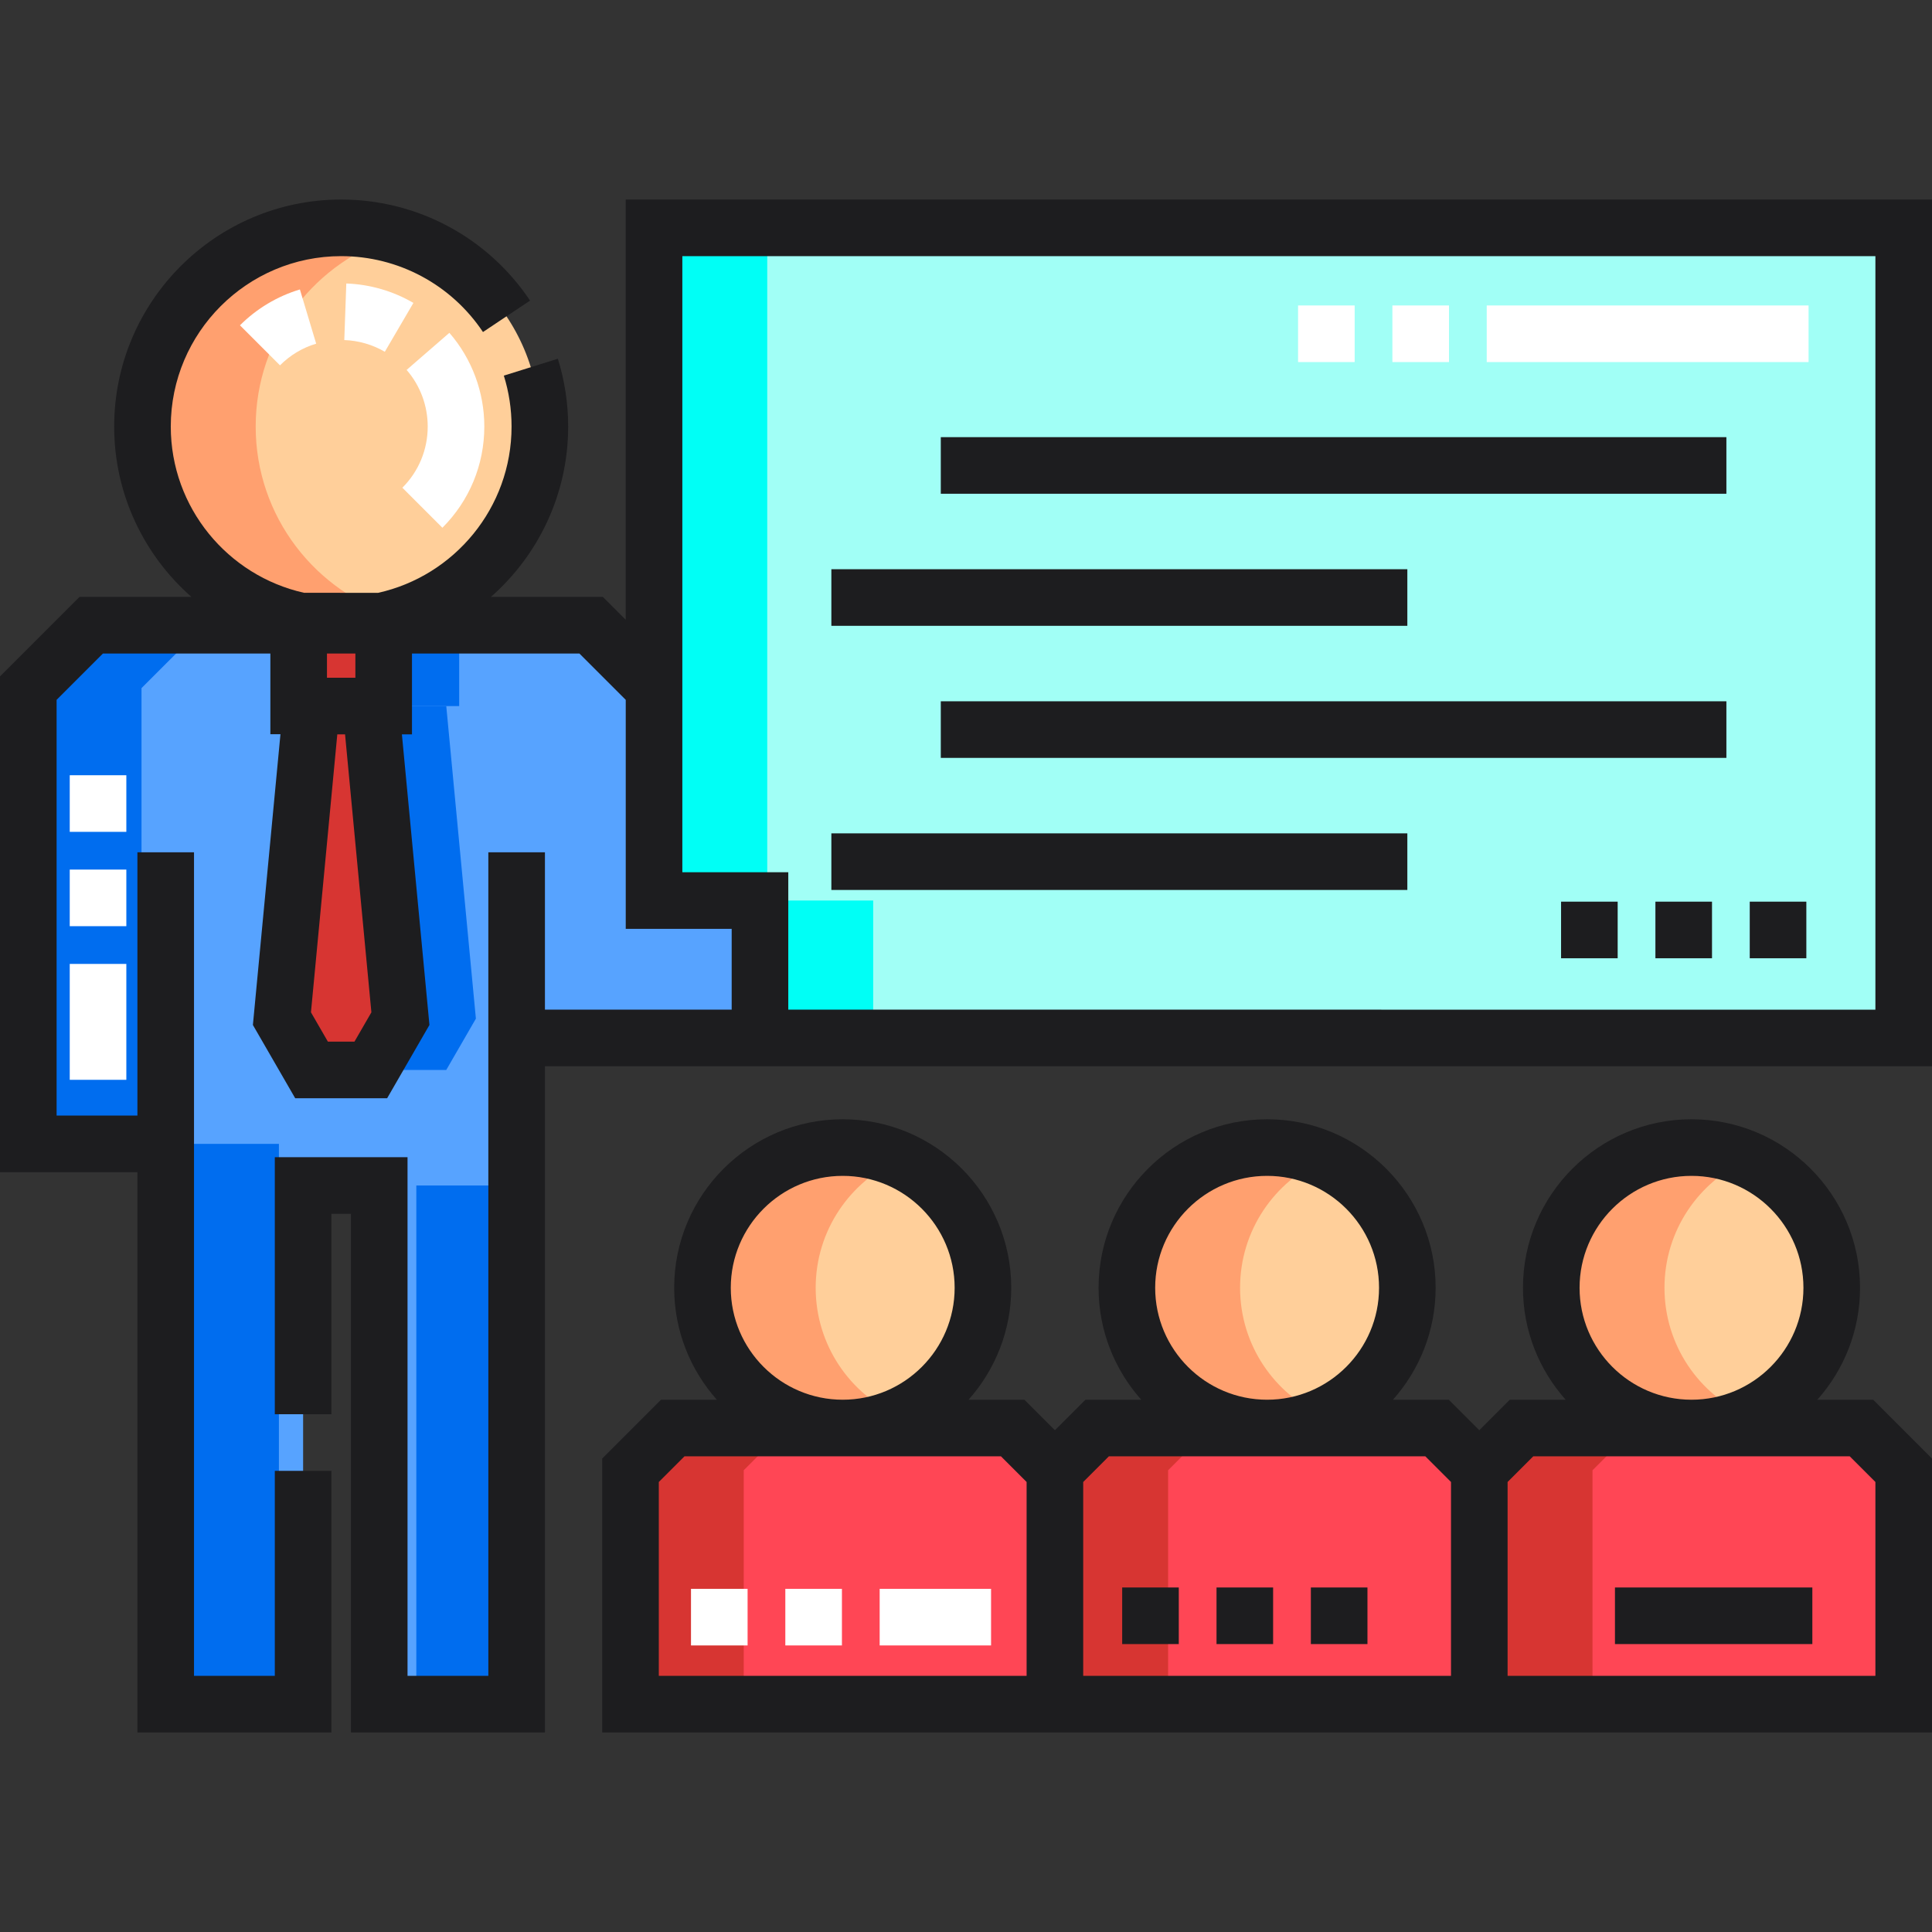 <!-- icon666.com - MILLIONS vector ICONS FREE --><svg version="1.1" id="Capa_1" xmlns="http://www.w3.org/2000/svg" xmlns:xlink="http://www.w3.org/1999/xlink" x="0px" y="0px" viewBox="0 0 512 512" style="enable-background:new 0 0 512 512;" xml:space="preserve"><rect x="0" y="0" width="512" height="512" fill="#333333" stroke="none"/><circle style="fill:#FFCF9A;" cx="90.41" cy="113.039" r="52.655"></circle><path style="fill:#57A3FF;" d="M156.66,165.691H24.168C17.659,172.2,14.009,175.85,7.5,182.359V303.14h36.414v148.476h36.414 v-137.45h20.173v137.45h36.414v-176.55h64.489v-36.414h-28.075v-56.293L156.66,165.691z"></path><g><rect x="99.15" y="164.579" style="fill:#006DEF;" width="22.537" height="22.537"></rect><polygon style="fill:#006DEF;" points="102.564,187.115 118.265,187.115 126.115,269.951 118.265,283.548 102.564,283.548 94.713,269.951 "></polygon></g><g><rect x="79.15" y="164.579" style="fill:#FF4655;" width="22.537" height="22.537"></rect><polygon style="fill:#FF4655;" points="82.564,187.115 98.265,187.115 106.115,269.951 98.265,283.548 82.564,283.548 74.713,269.951 "></polygon><path style="fill:#FF4655;" d="M178.285,378.441c-4.371,4.371-6.822,6.822-11.193,11.193v61.982h112.469v-61.982 c-4.371-4.371-6.822-6.822-11.193-11.193H178.285z"></path></g><circle style="fill:#FFCF9A;" cx="223.33" cy="341.279" r="37.16"></circle><path style="fill:#FF4655;" d="M290.754,378.441c-4.371,4.371-6.822,6.822-11.193,11.193v61.982H392.03v-61.982 c-4.371-4.371-6.822-6.822-11.193-11.193H290.754z"></path><circle style="fill:#FFCF9A;" cx="335.8" cy="341.279" r="37.16"></circle><path style="fill:#FF4655;" d="M403.224,378.441c-4.371,4.371-6.822,6.822-11.193,11.193v61.982H504.5v-61.982 c-4.371-4.371-6.822-6.822-11.193-11.193H403.224z"></path><circle style="fill:#FFCF9A;" cx="448.26" cy="341.279" r="37.16"></circle><polygon style="fill:#A1FFF6;" points="173.329,60.381 173.329,182.359 173.329,238.652 201.403,238.652 201.403,275.066 504.5,275.075 504.5,60.381 "></polygon><g><rect x="79.15" y="164.579" style="fill:#D73532;" width="22.537" height="22.537"></rect><polygon style="fill:#D73532;" points="82.564,187.115 98.265,187.115 106.115,269.951 98.265,283.548 82.564,283.548 74.713,269.951 "></polygon></g><path style="fill:#FFA06F;" d="M67.759,113.036c0-23.867,15.885-44.014,37.655-50.474c-4.755-1.411-9.787-2.18-15-2.18 c-29.08,0-52.655,23.574-52.655,52.655s23.574,52.655,52.655,52.655c5.213,0,10.245-0.769,15-2.18 C83.644,157.05,67.759,136.903,67.759,113.036z"></path><g><rect x="110.33" y="314.169" style="fill:#006DEF;" width="20.17" height="137.45"></rect><path style="fill:#006DEF;" d="M54.168,165.691h-30C17.659,172.2,14.009,175.85,7.5,182.359V303.14h30V182.359 C44.009,175.85,47.659,172.2,54.168,165.691z"></path><rect x="43.914" y="303.139" style="fill:#006DEF;" width="30" height="148.48"></rect></g><path style="fill:#D73532;" d="M208.285,378.441h-30c-4.371,4.371-6.822,6.822-11.193,11.193v61.982h30v-61.982 C201.463,385.264,203.914,382.813,208.285,378.441z"></path><path style="fill:#FFA06F;" d="M216.164,341.279c0-15.185,9.112-28.234,22.162-34c-4.589-2.028-9.661-3.162-15-3.162 c-20.524,0-37.162,16.638-37.162,37.162s16.638,37.162,37.162,37.162c5.339,0,10.411-1.135,15-3.162 C225.276,369.513,216.164,356.464,216.164,341.279z"></path><polygon style="fill:#D73532;" points="320.754,378.441 290.754,378.441 279.561,389.635 279.561,451.617 309.561,451.617 309.561,389.635 "></polygon><path style="fill:#FFA06F;" d="M328.634,341.279c0-15.185,9.112-28.234,22.162-34c-4.589-2.028-9.661-3.162-15-3.162 c-20.524,0-37.162,16.638-37.162,37.162s16.638,37.162,37.162,37.162c5.339,0,10.411-1.135,15-3.162 C337.746,369.513,328.634,356.464,328.634,341.279z"></path><polygon style="fill:#D73532;" points="433.224,378.441 403.224,378.441 392.031,389.635 392.031,451.617 422.031,451.617 422.031,389.635 "></polygon><path style="fill:#FFA06F;" d="M441.103,341.279c0-15.185,9.112-28.234,22.162-34c-4.589-2.028-9.661-3.162-15-3.162 c-20.524,0-37.162,16.638-37.162,37.162s16.638,37.162,37.162,37.162c5.339,0,10.411-1.135,15-3.162 C450.215,369.513,441.103,356.464,441.103,341.279z"></path><polygon style="fill:#00FFF6;" points="231.403,275.066 231.403,238.652 203.329,238.652 203.329,60.381 173.329,60.381 173.329,238.652 201.403,238.652 201.403,275.066 504.5,275.075 504.5,275.074 "></polygon><g><rect x="347.39" y="420.699" style="fill:#1D1D1F;" width="15" height="15"></rect><rect x="297.39" y="420.699" style="fill:#1D1D1F;" width="15" height="15"></rect><rect x="322.39" y="420.699" style="fill:#1D1D1F;" width="15" height="15"></rect><rect x="438.7" y="238.949" style="fill:#1D1D1F;" width="15" height="15"></rect><rect x="463.7" y="238.949" style="fill:#1D1D1F;" width="15" height="15"></rect><rect x="413.7" y="238.949" style="fill:#1D1D1F;" width="15" height="15"></rect></g><g><path style="fill:#FFFFFF;" d="M117.238,139.859c7.164-7.165,11.11-16.691,11.11-26.823c0-9.134-3.288-17.955-9.259-24.837 l-11.33,9.83c3.605,4.154,5.59,9.484,5.589,15.007c0,6.125-2.386,11.885-6.717,16.217L117.238,139.859z"></path><path style="fill:#FFFFFF;" d="M74.198,96.819c2.717-2.717,5.944-4.65,9.592-5.745l-4.313-14.366 c-5.965,1.791-11.458,5.078-15.885,9.505L74.198,96.819z"></path><path style="fill:#FFFFFF;" d="M91.774,75.127l-0.534,14.99c3.783,0.135,7.498,1.209,10.741,3.107l7.574-12.947 C104.178,77.131,98.029,75.35,91.774,75.127z"></path><rect x="18.482" y="230.449" style="fill:#FFFFFF;" width="15" height="15"></rect><rect x="18.482" y="255.449" style="fill:#FFFFFF;" width="15" height="30.714"></rect><rect x="18.482" y="205.449" style="fill:#FFFFFF;" width="15" height="15"></rect></g><path style="fill:#1D1D1F;" d="M481.617,370.941c7.029-7.894,11.311-18.285,11.311-29.662c0-24.627-20.035-44.662-44.662-44.662 s-44.663,20.035-44.663,44.662c0,11.377,4.282,21.768,11.312,29.662h-14.797l-8.087,8.087l-8.087-8.087h-14.796 c7.029-7.894,11.311-18.285,11.311-29.662c0-24.627-20.035-44.662-44.662-44.662s-44.662,20.035-44.662,44.662 c0,11.377,4.282,21.768,11.311,29.662H287.65l-8.087,8.087l-8.087-8.087h-14.797c7.029-7.894,11.311-18.285,11.311-29.662 c0-24.627-20.035-44.662-44.662-44.662s-44.663,20.035-44.663,44.662c0,11.377,4.282,21.768,11.311,29.662h-14.797l-15.587,15.587 v72.589H512v-72.589l-15.587-15.587H481.617z M418.603,341.279c0-16.356,13.307-29.662,29.663-29.662 c16.355,0,29.662,13.306,29.662,29.662s-13.307,29.662-29.662,29.662C431.909,370.941,418.603,357.635,418.603,341.279z M306.134,341.279c0-16.356,13.307-29.662,29.662-29.662s29.662,13.306,29.662,29.662s-13.307,29.662-29.662,29.662 S306.134,357.635,306.134,341.279z M193.664,341.279c0-16.356,13.307-29.662,29.663-29.662c16.355,0,29.662,13.306,29.662,29.662 s-13.306,29.662-29.662,29.662S193.664,357.635,193.664,341.279z M272.062,444.117h-97.47v-51.376l6.8-6.8h83.87l6.8,6.8V444.117z M384.53,444.117h-97.469v-51.376l6.8-6.8h83.869l6.8,6.8L384.53,444.117L384.53,444.117z M497,444.117h-97.47v-51.376l6.8-6.8 h83.87l6.8,6.8L497,444.117L497,444.117z"></path><g><rect x="183.12" y="421.059" style="fill:#FFFFFF;" width="15" height="15"></rect><rect x="208.12" y="421.059" style="fill:#FFFFFF;" width="15" height="15"></rect><rect x="233.12" y="421.059" style="fill:#FFFFFF;" width="29.523" height="15"></rect></g><g><rect x="427.98" y="420.699" style="fill:#1D1D1F;" width="52.31" height="15"></rect><path style="fill:#1D1D1F;" d="M165.829,52.881v111.372l-6.062-6.062h-29.672c12.539-11.032,20.474-27.18,20.474-45.155 c0-6.125-0.919-12.169-2.731-17.966l-14.316,4.476c1.358,4.346,2.047,8.885,2.047,13.49c0,21.547-15.175,39.607-35.396,44.081 l-19.63-0.026c-20.165-4.516-35.284-22.547-35.284-44.055c0-24.899,20.256-45.155,45.155-45.155 c15.12,0,29.169,7.519,37.581,20.112l12.474-8.331c-11.201-16.77-29.913-26.781-50.054-26.781 c-33.17,0-60.155,26.985-60.155,60.155c0,17.975,7.935,34.122,20.474,45.155H21.062L0,179.253v131.388h36.414v148.477h51.414 v-69.334h-15v54.334H51.414v-218.25h-15v69.773H15V185.466l12.275-12.275H71.65v21.378l2.674,0.004l-7.303,77.055l11.213,19.421 h24.361l11.212-19.421l-7.298-77.012l2.67,0.004v-21.428h44.374l12.275,12.275v60.686h28.075v21.414h-49.489v-41.698h-15v218.25 H108v-137.45H72.828v68.116h15v-53.116h5.173v137.45h51.414V282.566l0,0L512,282.575V52.881H165.829z M93.935,276.048h-7.041 l-4.488-7.773l6.981-73.66h2.056l6.98,73.66L93.935,276.048z M94.18,179.615h-7.53v-6.424h7.53V179.615z M497,267.575 l-288.097-0.009v-36.414h-28.075V67.881H497V267.575z"></path></g><g><rect x="394" y="80.95" style="fill:#FFFFFF;" width="85.29" height="15"></rect><rect x="344" y="80.95" style="fill:#FFFFFF;" width="15" height="15"></rect><rect x="369" y="80.95" style="fill:#FFFFFF;" width="15" height="15"></rect></g><g><rect x="249.32" y="115.849" style="fill:#1D1D1F;" width="208.19" height="15"></rect><rect x="220.32" y="150.849" style="fill:#1D1D1F;" width="152.64" height="15"></rect><rect x="249.32" y="185.849" style="fill:#1D1D1F;" width="208.19" height="15"></rect><rect x="220.32" y="220.849" style="fill:#1D1D1F;" width="152.64" height="15"></rect></g></svg>